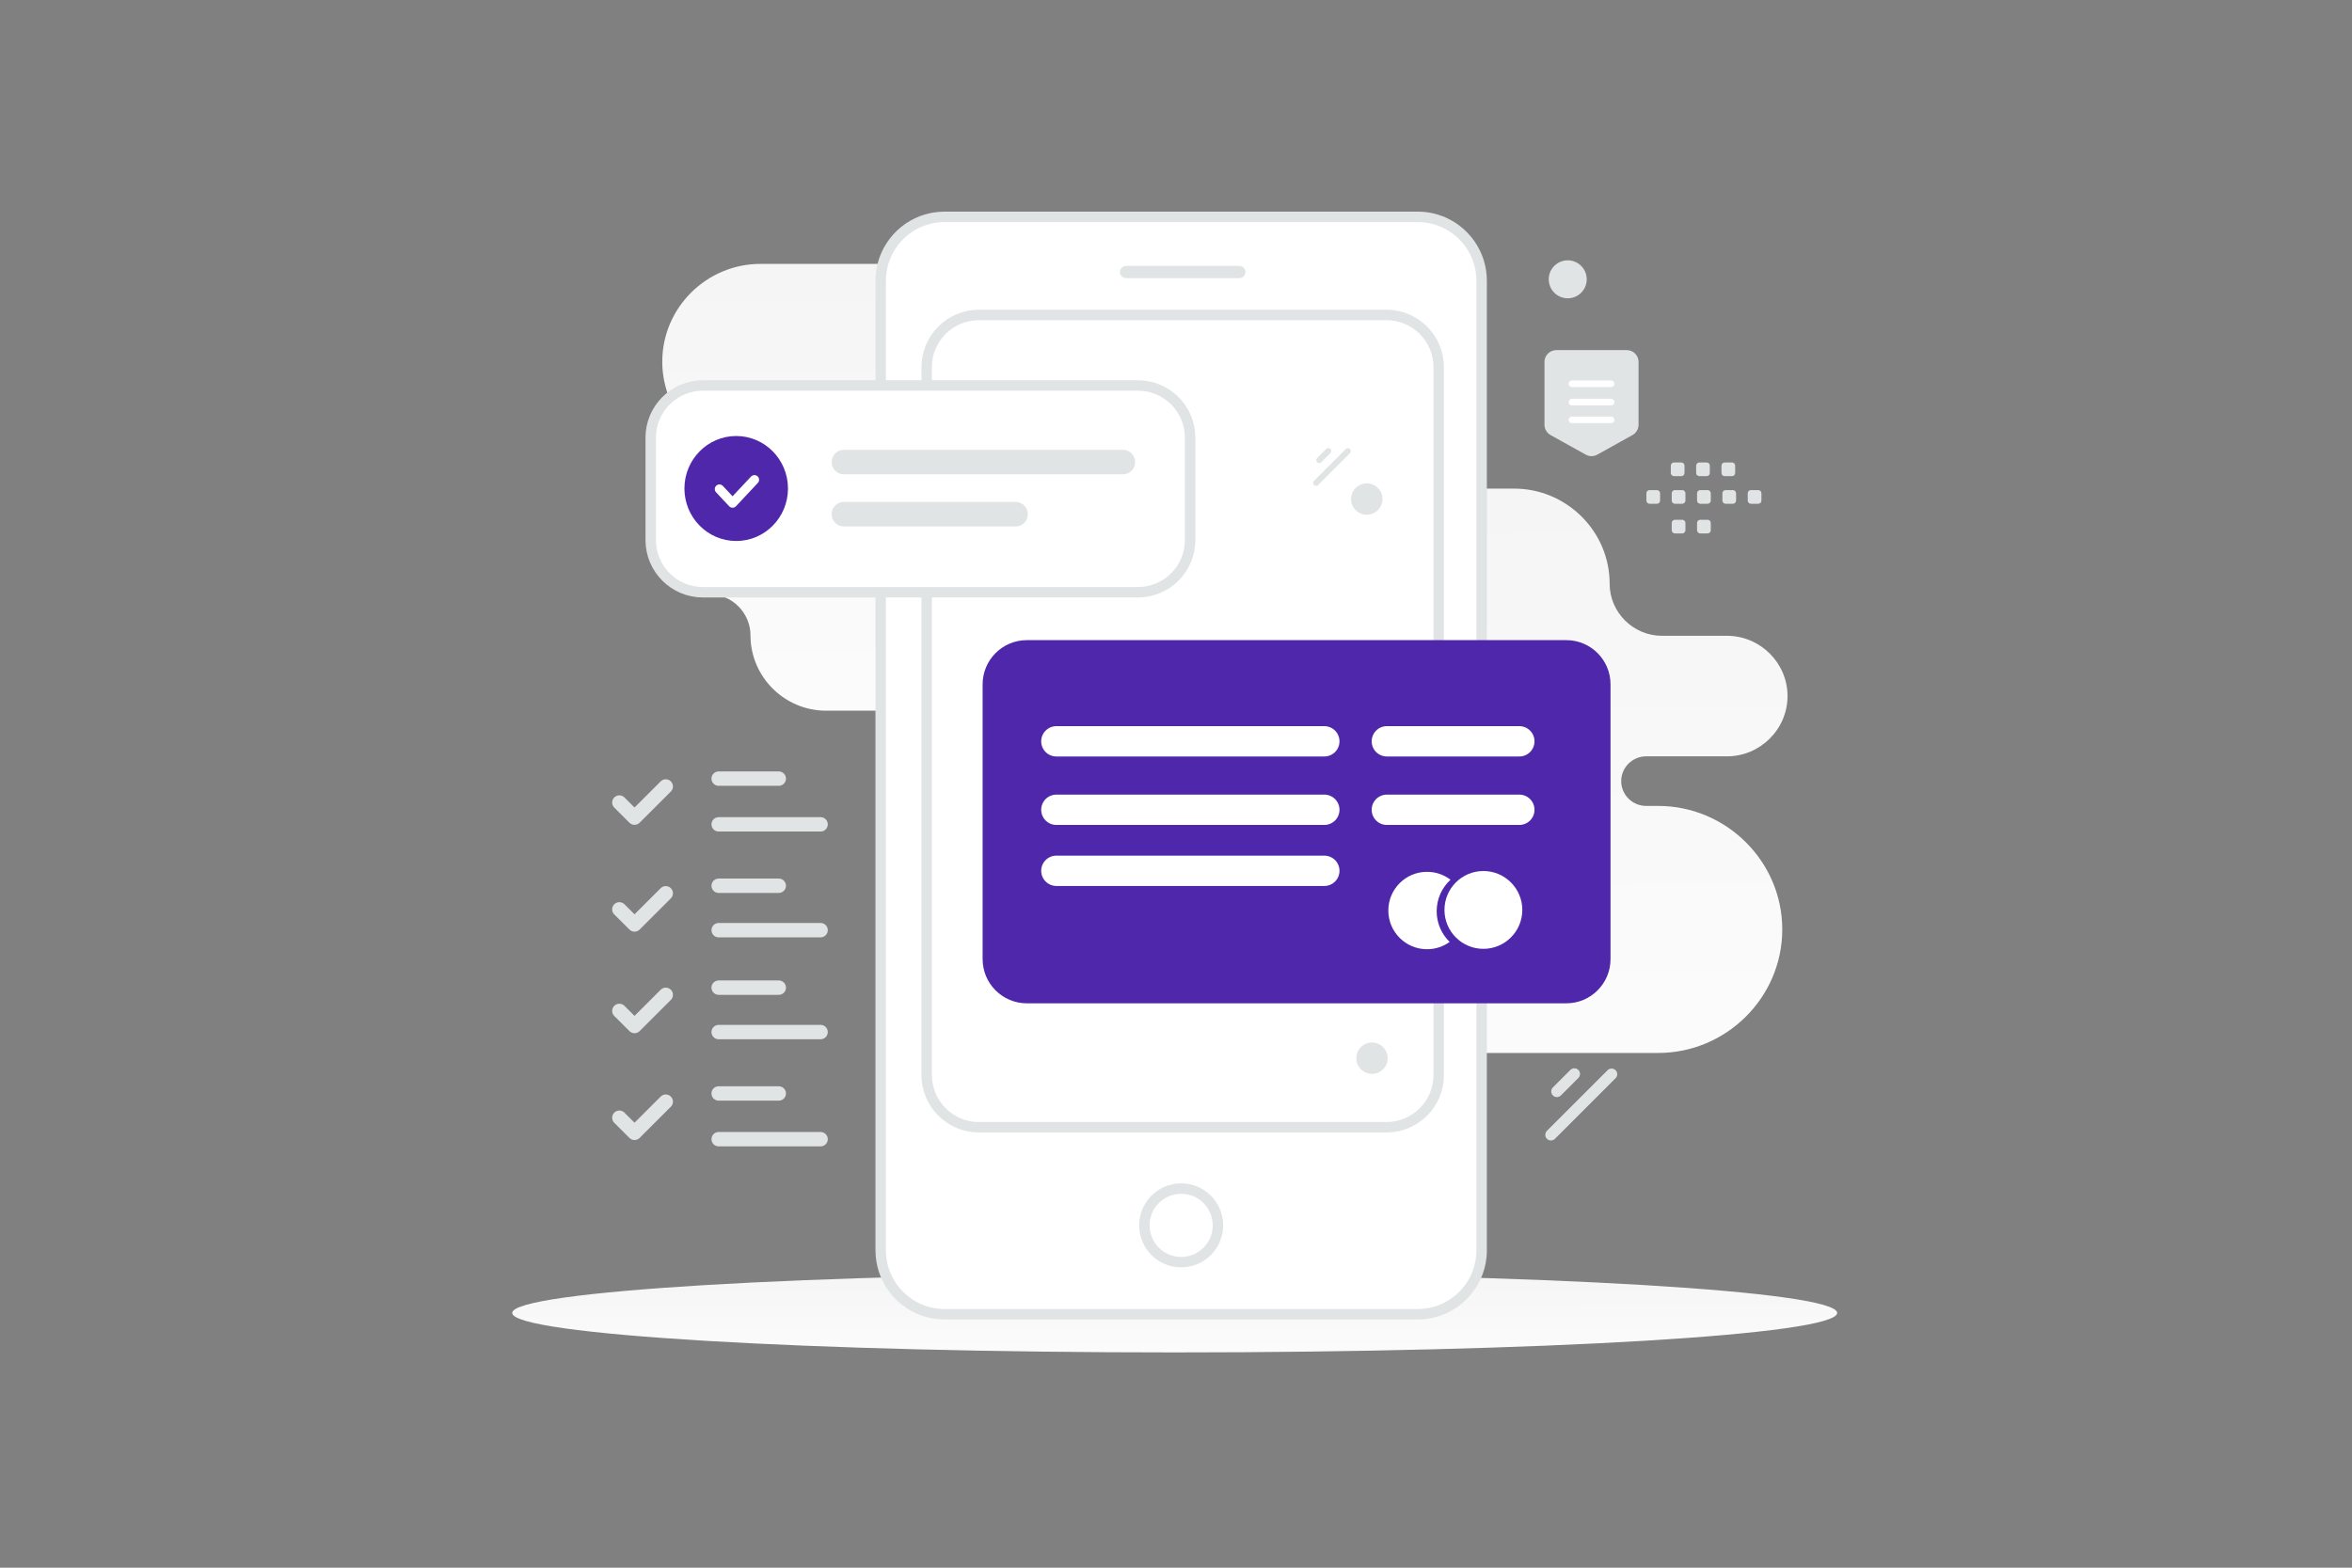 <svg width="900" height="600" viewBox="0 0 900 600" fill="none" xmlns="http://www.w3.org/2000/svg">
<rect x="0" y="0" width="900" height="600" fill="#808080" stroke="none"/>
<g clip-path="url(#clip0_1235_20004)">
<path d="M449.5 517.609C589.504 517.609 703 510.845 703 502.5C703 494.155 589.504 487.391 449.5 487.391C309.496 487.391 196 494.155 196 502.5C196 510.845 309.496 517.609 449.5 517.609Z" fill="url(#paint0_linear_1235_20004)"/>
<path fill-rule="evenodd" clip-rule="evenodd" d="M388.037 187C361.906 187 340.53 208.272 340.53 234.275C340.53 260.278 361.906 281.55 388.037 281.55C393.279 281.55 397.572 285.822 397.572 291.039C397.572 296.255 393.279 300.528 388.037 300.528H363.178C350.431 300.528 340 310.908 340 323.593C340 336.278 350.431 346.658 363.178 346.658C374.203 346.658 383.224 355.635 383.224 366.606C383.224 386.623 399.681 403 419.796 403H634.485C660.615 403 681.991 381.728 681.991 355.725C681.991 329.722 660.615 308.45 634.485 308.45H629.889C624.647 308.45 620.354 304.183 620.354 298.961C620.354 293.745 624.642 289.472 629.889 289.472H660.822C673.569 289.472 684 279.092 684 266.407C684 253.738 673.595 243.368 660.869 243.342H635.979C624.955 243.342 615.934 234.365 615.934 223.394C615.934 203.377 599.476 187 579.361 187H388.037Z" fill="url(#paint1_linear_1235_20004)"/>
<path fill-rule="evenodd" clip-rule="evenodd" d="M290.982 101C270.321 101 253.419 117.84 253.419 138.426C253.419 159.012 270.321 175.852 290.982 175.852C295.127 175.852 298.522 179.234 298.522 183.364C298.522 187.494 295.127 190.876 290.982 190.876H271.327C261.248 190.876 253 199.094 253 209.136C253 219.178 261.248 227.396 271.327 227.396C280.044 227.396 287.177 234.503 287.177 243.188C287.177 259.035 300.19 272 316.095 272H485.848C506.51 272 523.412 255.16 523.412 234.574C523.412 213.988 506.51 197.148 485.848 197.148H482.215C478.07 197.148 474.675 193.77 474.675 189.636C474.675 185.506 478.066 182.124 482.215 182.124H506.673C516.752 182.124 525 173.906 525 163.864C525 153.834 516.773 145.625 506.711 145.604H487.03C478.313 145.604 471.18 138.497 471.18 129.812C471.18 113.965 458.167 101 442.263 101H290.982Z" fill="url(#paint2_linear_1235_20004)"/>
<path d="M550.84 84.454C550.331 84.271 549.815 84.105 549.295 83.957C549.123 83.907 548.952 83.855 548.78 83.811C548.41 83.718 548.039 83.629 547.667 83.544C547.489 83.504 547.311 83.471 547.13 83.437C546.757 83.368 546.382 83.305 546.007 83.249C545.787 83.218 545.567 83.19 545.347 83.165C545.187 83.146 545.027 83.128 544.865 83.112C544.612 83.089 544.359 83.07 544.106 83.055C543.972 83.047 543.839 83.034 543.705 83.029C543.315 83.01 542.922 83 542.527 83H361.422C360.177 82.996 358.934 83.091 357.704 83.282C357.302 83.344 356.901 83.416 356.502 83.497C346.167 85.613 338.212 94.277 337.128 104.975C337.044 105.807 337.002 106.642 337.002 107.478V478.522C337.002 489.117 343.716 498.137 353.113 501.546C353.155 501.562 353.197 501.575 353.239 501.588C353.705 501.753 354.179 501.904 354.656 502.04C354.829 502.09 354.999 502.143 355.174 502.187C355.358 502.234 355.541 502.279 355.724 502.323C355.91 502.367 356.099 502.412 356.287 502.454C356.465 502.493 356.643 502.527 356.824 502.561C357.196 502.631 357.57 502.693 357.945 502.749C358.162 502.781 358.382 502.807 358.604 502.833C358.764 502.851 358.924 502.87 359.086 502.885C359.338 502.909 359.592 502.927 359.846 502.943C359.979 502.951 360.113 502.964 360.246 502.969C360.636 502.987 361.029 502.998 361.425 502.998H542.532C543.375 502.998 544.208 502.956 545.03 502.872C556.522 501.703 565.661 492.542 566.829 481.021C566.913 480.197 566.954 479.362 566.954 478.517V107.478C566.949 96.883 560.235 87.863 550.84 84.455V84.454Z" fill="white" stroke="#E1E4E5" stroke-width="4"/>
<path d="M451.976 483.057C459.751 483.057 466.054 476.754 466.054 468.979C466.054 461.204 459.751 454.9 451.976 454.9C444.2 454.9 437.897 461.204 437.897 468.979C437.897 476.754 444.2 483.057 451.976 483.057Z" fill="white" stroke="#E1E4E5" stroke-width="4"/>
<path d="M474.267 102.941H430.858C430.21 102.941 429.685 103.467 429.685 104.114C429.685 104.762 430.21 105.287 430.858 105.287H474.267C474.915 105.287 475.44 104.762 475.44 104.114C475.44 103.467 474.915 102.941 474.267 102.941Z" fill="white" stroke="#E1E4E5" stroke-width="2.346"/>
<path d="M530.524 120.539H374.6C363.554 120.539 354.6 129.493 354.6 140.539V411.437C354.6 422.483 363.554 431.437 374.6 431.437H530.524C541.57 431.437 550.524 422.483 550.524 411.437V140.539C550.524 129.493 541.57 120.539 530.524 120.539Z" fill="white" stroke="#E1E4E5" stroke-width="4"/>
<path d="M599.345 245H392.926C383.578 245 376 252.578 376 261.926V367.074C376 376.422 383.578 384 392.926 384H599.345C608.693 384 616.271 376.422 616.271 367.074V261.926C616.271 252.578 608.693 245 599.345 245Z" fill="#4F27AA"/>
<path d="M581.377 283.723H530.68M581.377 309.926H530.68M506.755 283.723H404.221M506.755 309.926H404.221M506.755 333.281H404.221" stroke="white" stroke-width="11.609" stroke-miterlimit="10" stroke-linecap="round" stroke-linejoin="round"/>
<path fill-rule="evenodd" clip-rule="evenodd" d="M554.715 360.502C553.142 358.977 551.891 357.151 551.038 355.133C550.185 353.114 549.747 350.945 549.75 348.754C549.75 343.987 551.786 339.695 555.037 336.701C552.459 334.732 549.304 333.667 546.06 333.672C537.88 333.672 531.25 340.303 531.25 348.482C531.25 356.662 537.88 363.293 546.06 363.293C549.291 363.293 552.28 362.258 554.715 360.502Z" fill="white"/>
<path d="M567.621 363.149C575.846 363.149 582.514 356.481 582.514 348.256C582.514 340.031 575.846 333.363 567.621 333.363C559.396 333.363 552.728 340.031 552.728 348.256C552.728 356.481 559.396 363.149 567.621 363.149Z" fill="white"/>
<path d="M254.755 301L242.806 312.938L237 307.15M275 298H298M275 315.5H314M254.755 341.884L242.806 353.822L237 348.034M275 339H298M275 356H314M254.755 380.753L242.806 392.692L237 386.904M275 378H298M275 395H314M254.755 421.637L242.806 433.575L237 427.787M275 418.5H298M275 436H314" stroke="#E1E4E5" stroke-width="5.5" stroke-linecap="round" stroke-linejoin="round"/>
<path d="M435.404 147.523H269C257.954 147.523 249 156.478 249 167.523V206.678C249 217.724 257.954 226.678 269 226.678H435.404C446.45 226.678 455.404 217.724 455.404 206.678V167.523C455.404 156.478 446.45 147.523 435.404 147.523Z" fill="white" stroke="#E1E4E5" stroke-width="4"/>
<path d="M429.673 172.16H322.912C320.32 172.16 318.219 174.261 318.219 176.853C318.219 179.445 320.32 181.546 322.912 181.546H429.673C432.265 181.546 434.366 179.445 434.366 176.853C434.366 174.261 432.265 172.16 429.673 172.16Z" fill="#E1E4E5"/>
<path d="M388.611 192.104H322.912C320.32 192.104 318.219 194.205 318.219 196.797C318.219 199.388 320.32 201.49 322.912 201.49H388.611C391.203 201.49 393.304 199.388 393.304 196.797C393.304 194.205 391.203 192.104 388.611 192.104Z" fill="#E1E4E5"/>
<path fill-rule="evenodd" clip-rule="evenodd" d="M281.712 207.053C270.771 207.053 261.9 198.057 261.9 186.963C261.9 175.868 270.771 166.873 281.712 166.873C292.652 166.873 301.523 175.868 301.523 186.963C301.523 198.057 292.652 207.053 281.712 207.053Z" fill="#4F27AA"/>
<path d="M288.687 183.615L280.318 192.544L275.294 187.187" stroke="white" stroke-width="3.568" stroke-linecap="round" stroke-linejoin="round"/>
<path fill-rule="evenodd" clip-rule="evenodd" d="M672.79 192.808H669.995C669.319 192.808 668.775 192.258 668.775 191.588V188.793C668.775 188.117 669.325 187.573 669.995 187.573H672.79C673.46 187.573 674.01 188.123 674.01 188.793V191.588C674.016 192.258 673.466 192.808 672.79 192.808ZM663.099 192.808H660.304C659.634 192.808 659.084 192.258 659.084 191.588V188.793C659.084 188.117 659.634 187.573 660.304 187.573H663.099C663.769 187.573 664.319 188.123 664.319 188.793V191.588C664.319 192.258 663.769 192.808 663.099 192.808ZM653.403 192.808H650.608C649.938 192.808 649.388 192.258 649.388 191.588V188.793C649.388 188.117 649.938 187.573 650.608 187.573H653.403C654.073 187.573 654.623 188.123 654.623 188.793V191.588C654.628 192.258 654.078 192.808 653.403 192.808ZM643.712 192.808H640.917C640.247 192.808 639.697 192.258 639.697 191.588V188.793C639.697 188.117 640.247 187.573 640.917 187.573H643.712C644.388 187.573 644.937 188.123 644.937 188.793V191.588C644.934 191.911 644.804 192.221 644.574 192.449C644.345 192.677 644.035 192.806 643.712 192.808ZM634.021 192.808H631.226C630.55 192.808 630 192.258 630 191.588V188.793C630 188.117 630.55 187.573 631.226 187.573H634.021C634.691 187.573 635.241 188.123 635.241 188.793V191.588C635.241 192.258 634.691 192.808 634.021 192.808ZM662.744 182.241H659.949C659.279 182.241 658.729 181.691 658.729 181.021V178.22C658.729 177.55 659.279 177 659.949 177H662.744C663.42 177 663.964 177.55 663.964 178.22V181.015C663.965 181.176 663.934 181.335 663.873 181.484C663.813 181.633 663.723 181.768 663.609 181.882C663.496 181.996 663.361 182.087 663.213 182.148C663.064 182.21 662.905 182.241 662.744 182.241ZM653.053 182.241H650.258C649.588 182.241 649.038 181.691 649.038 181.021V178.22C649.038 177.55 649.588 177 650.258 177H653.053C653.723 177 654.273 177.55 654.273 178.22V181.015C654.274 181.176 654.243 181.335 654.182 181.484C654.122 181.633 654.032 181.768 653.918 181.882C653.805 181.996 653.67 182.087 653.522 182.148C653.373 182.21 653.214 182.241 653.053 182.241ZM643.362 182.241H640.567C639.891 182.241 639.342 181.691 639.342 181.021V178.22C639.342 177.55 639.891 177 640.567 177H643.362C644.032 177 644.582 177.55 644.582 178.22V181.015C644.582 181.691 644.032 182.241 643.362 182.241ZM653.403 204.16H650.608C649.938 204.16 649.388 203.61 649.388 202.94V200.145C649.388 199.469 649.938 198.925 650.608 198.925H653.403C654.073 198.925 654.623 199.475 654.623 200.145V202.94C654.628 203.61 654.078 204.16 653.403 204.16ZM643.712 204.16H640.917C640.247 204.16 639.697 203.61 639.697 202.94V200.145C639.697 199.469 640.247 198.925 640.917 198.925H643.712C644.388 198.925 644.937 199.475 644.937 200.145V202.94C644.934 203.263 644.804 203.573 644.574 203.801C644.345 204.029 644.035 204.158 643.712 204.16Z" fill="#E1E4E5"/>
<path d="M595.002 435.866L618.204 412.664C619.048 411.82 619.048 410.45 618.204 409.605L618.203 409.605C617.358 408.76 615.989 408.76 615.144 409.605L591.942 432.806C591.098 433.651 591.098 435.02 591.942 435.865L591.943 435.866C592.788 436.711 594.157 436.711 595.002 435.866Z" fill="#E1E4E5"/>
<path d="M597.273 419.254L603.965 412.563C604.809 411.718 604.809 410.348 603.965 409.504L603.964 409.503C603.119 408.658 601.75 408.658 600.905 409.503L594.214 416.194C593.369 417.039 593.369 418.409 594.214 419.253L594.214 419.254C595.059 420.099 596.429 420.099 597.273 419.254Z" fill="#E1E4E5"/>
<path d="M504.405 185.619L516.566 173.458C517.009 173.015 517.009 172.297 516.566 171.854C516.123 171.412 515.405 171.412 514.962 171.854L502.802 184.015C502.359 184.458 502.359 185.176 502.802 185.619C503.244 186.062 503.962 186.062 504.405 185.619Z" fill="#E1E4E5"/>
<path d="M505.596 176.913L509.103 173.405C509.546 172.963 509.546 172.245 509.103 171.802C508.66 171.359 507.942 171.359 507.499 171.802L503.992 175.309C503.549 175.752 503.549 176.47 503.992 176.913C504.435 177.355 505.153 177.355 505.596 176.913Z" fill="#E1E4E5"/>
<path d="M519 405C519 408.314 521.686 411 525 411C528.314 411 531 408.314 531 405C531 401.686 528.314 399 525 399C521.686 399 519 401.686 519 405Z" fill="#E1E4E5"/>
<path d="M517 191C517 194.314 519.686 197 523 197C526.314 197 529 194.314 529 191C529 187.686 526.314 185 523 185C519.686 185 517 187.686 517 191Z" fill="#E1E4E5"/>
<path d="M601.782 113.921C605.659 112.882 607.96 108.897 606.921 105.02C605.882 101.143 601.897 98.842 598.02 99.881C594.143 100.92 591.842 104.905 592.881 108.782C593.92 112.659 597.905 114.96 601.782 113.921Z" fill="#E1E4E5"/>
<path fill-rule="evenodd" clip-rule="evenodd" d="M591 162.56V138.509C590.999 137.917 591.115 137.332 591.341 136.785C591.567 136.238 591.898 135.741 592.316 135.322C592.734 134.904 593.23 134.571 593.776 134.344C594.323 134.118 594.908 134.001 595.5 134H622.5C624.986 134 627 136.018 627 138.509V162.56C627 163.364 626.786 164.153 626.379 164.845C625.972 165.538 625.387 166.11 624.685 166.501L611.185 174.016C610.517 174.389 609.764 174.585 608.999 174.585C608.234 174.585 607.481 174.389 606.813 174.016L593.313 166.501C592.612 166.109 592.028 165.537 591.621 164.845C591.215 164.152 591 163.363 591 162.56Z" fill="#E1E4E5"/>
<path d="M601.517 153.888H616.483M601.517 146.877H616.483M601.517 160.698H616.483" stroke="white" stroke-width="2.529" stroke-linecap="round" stroke-linejoin="round"/>
</g>
<defs>
<linearGradient id="paint0_linear_1235_20004" x1="460.31" y1="534.551" x2="460.255" y2="454.507" gradientUnits="userSpaceOnUse">
<stop stop-color="white"/>
<stop offset="1" stop-color="#EEEEEE"/>
</linearGradient>
<linearGradient id="paint1_linear_1235_20004" x1="519.335" y1="524.102" x2="515.152" y2="-48.018" gradientUnits="userSpaceOnUse">
<stop stop-color="white"/>
<stop offset="1" stop-color="#EEEEEE"/>
</linearGradient>
<linearGradient id="paint2_linear_1235_20004" x1="394.8" y1="367.872" x2="391.484" y2="-85.056" gradientUnits="userSpaceOnUse">
<stop stop-color="white"/>
<stop offset="1" stop-color="#EEEEEE"/>
</linearGradient>
<clipPath id="clip0_1235_20004">
<rect width="900" height="600" fill="white"/>
</clipPath>
</defs>
</svg>
